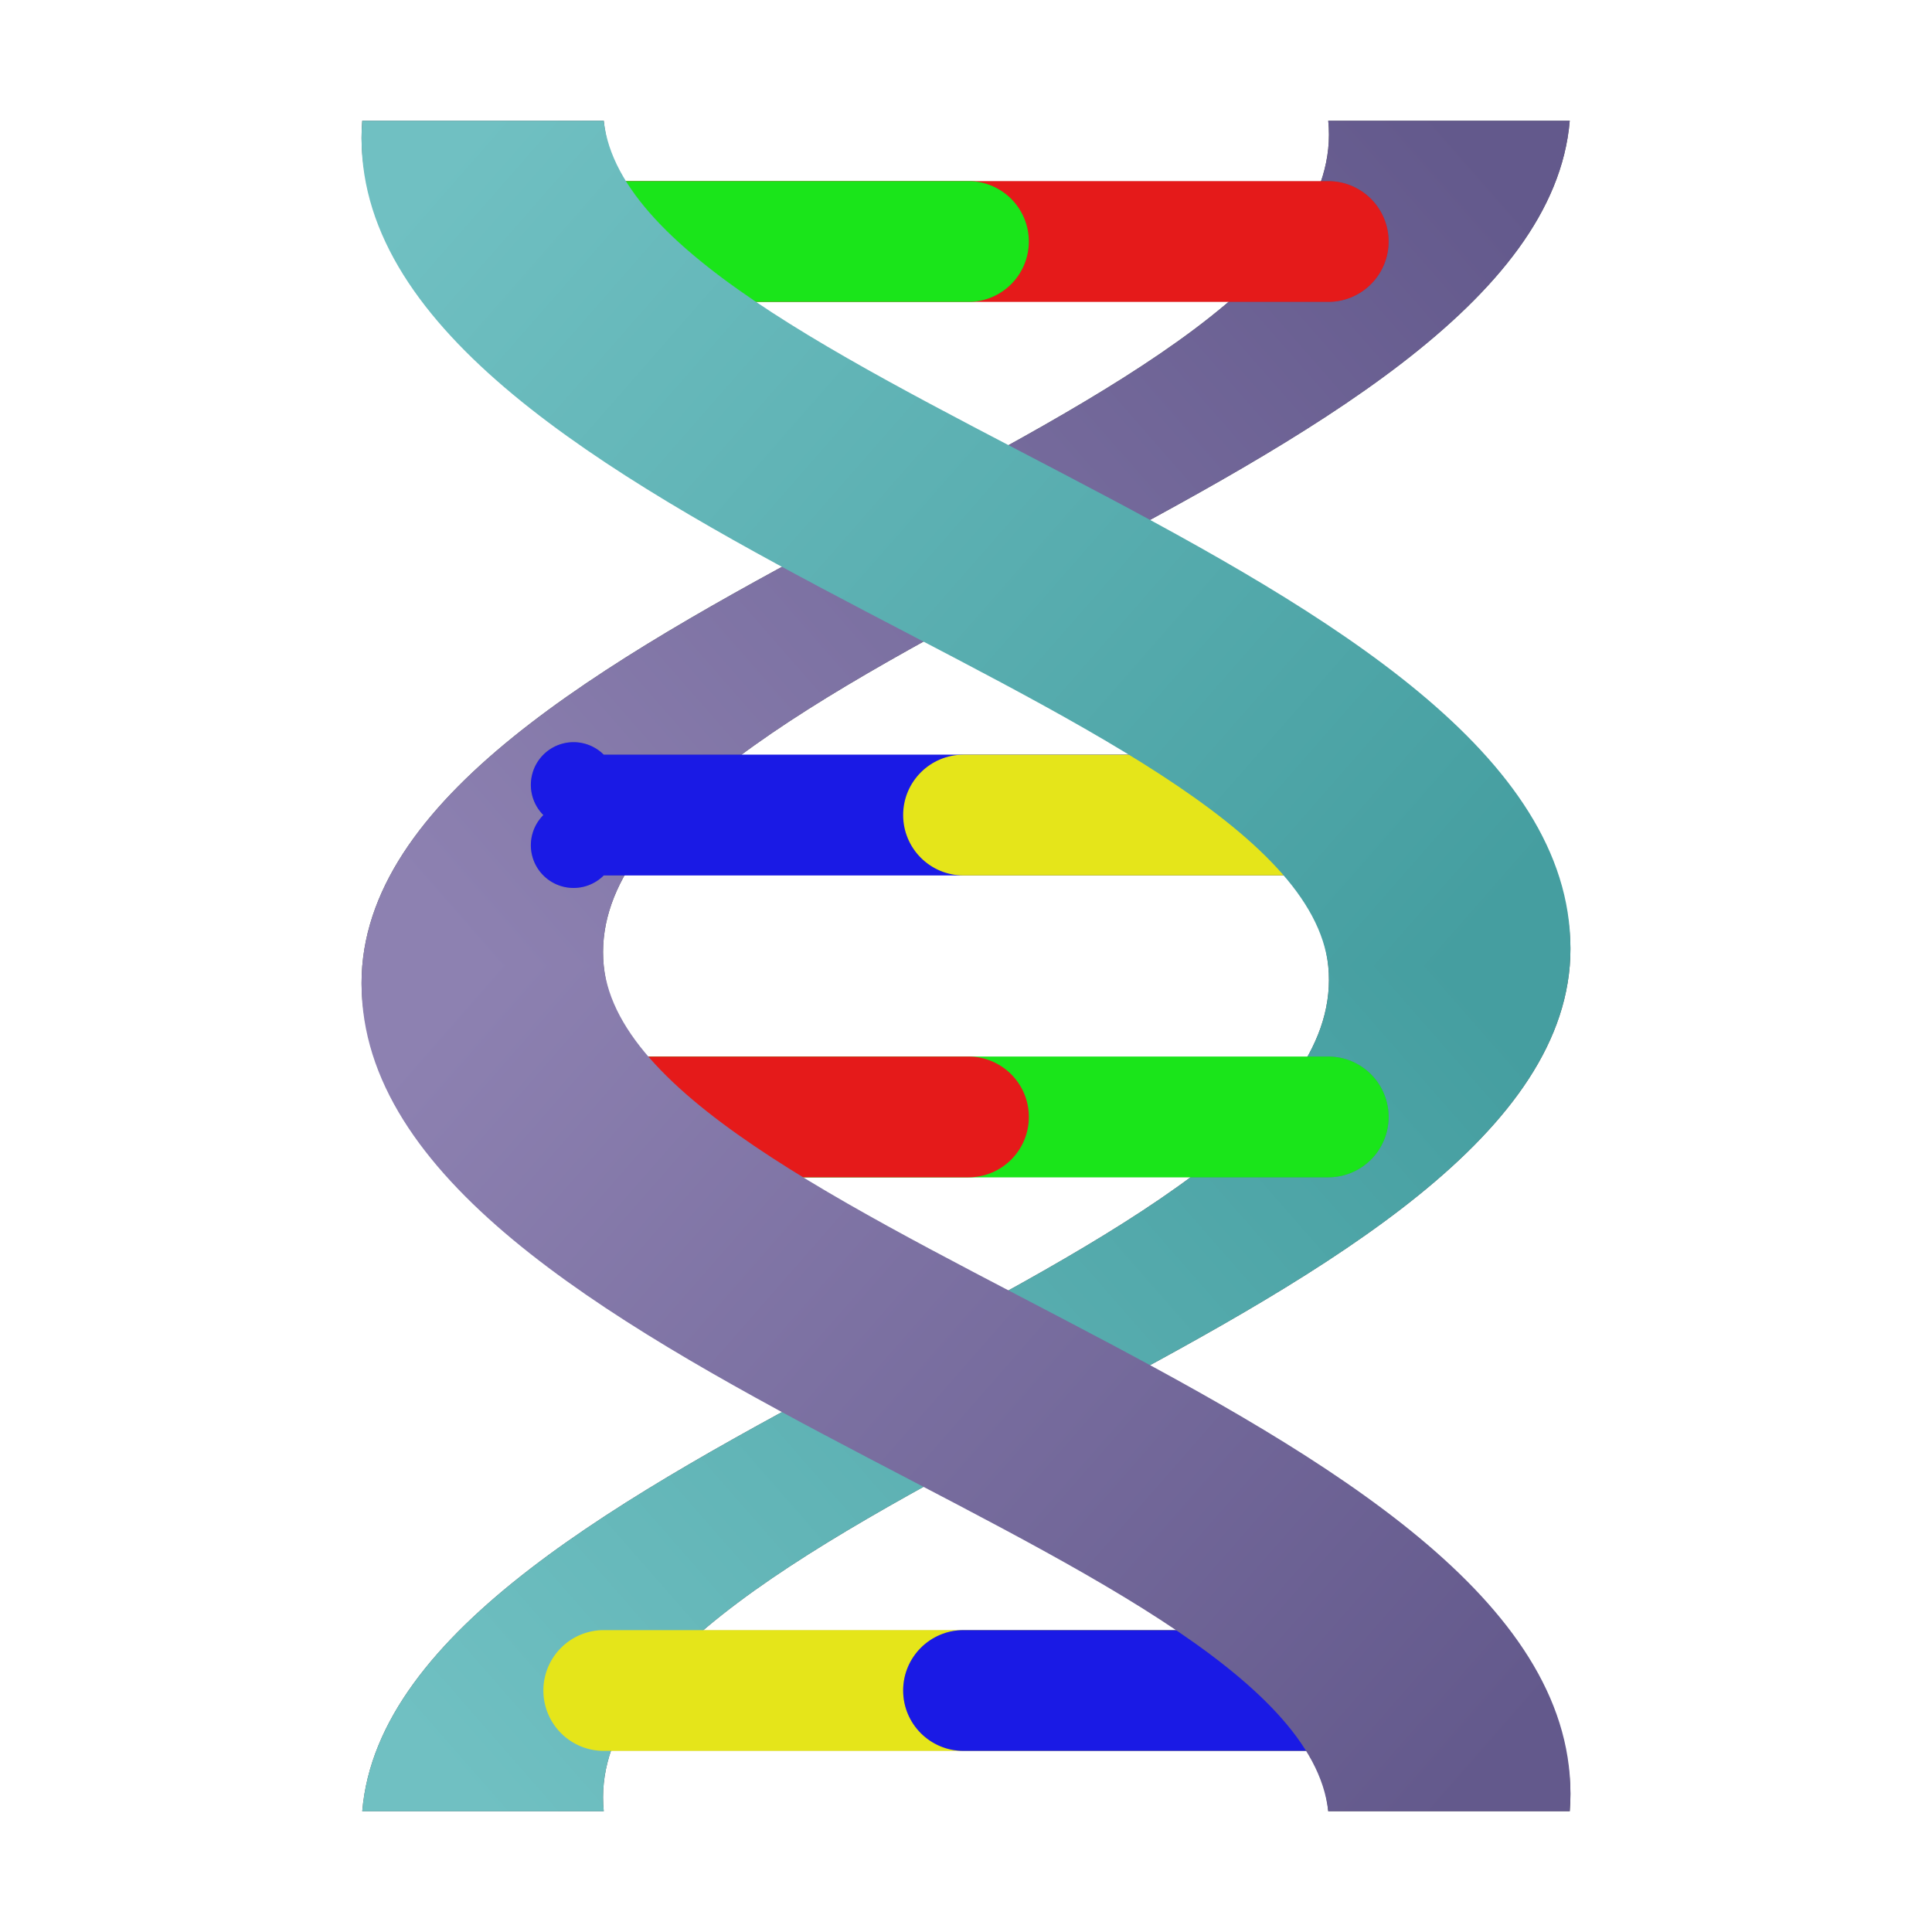 <?xml version="1.0" encoding="UTF-8" standalone="no"?>
<svg
   xmlns:dc="http://purl.org/dc/elements/1.1/"
   xmlns:cc="http://creativecommons.org/ns#"
   xmlns:rdf="http://www.w3.org/1999/02/22-rdf-syntax-ns#"
   xmlns:svg="http://www.w3.org/2000/svg"
   xmlns="http://www.w3.org/2000/svg"
   xmlns:xlink="http://www.w3.org/1999/xlink"
   xmlns:sodipodi="http://sodipodi.sourceforge.net/DTD/sodipodi-0.dtd"
   xmlns:inkscape="http://www.inkscape.org/namespaces/inkscape"
   inkscape:export-ydpi="96"
   inkscape:export-xdpi="96"
   inkscape:export-filename="C:\Users\chris\Pictures\Artwork\Icons\Xyaneon.Bioinformatics.FASTA.png"
   sodipodi:docname="Xyaneon.Bioinformatics.FASTA.svg"
   inkscape:version="1.0 (4035a4fb49, 2020-05-01)"
   id="svg8"
   version="1.1"
   viewBox="0 0 64 64"
   height="64"
   width="64">
  <title
     id="title4544">Xyaneon.Bioinformatics.FASTA</title>
  <defs
     id="defs2">
    <linearGradient
       inkscape:collect="always"
       id="linearGradient1682">
      <stop
         style="stop-color:#70c0c2;stop-opacity:1"
         offset="0"
         id="stop1678" />
      <stop
         style="stop-color:#459ea0;stop-opacity:1"
         offset="1"
         id="stop1680" />
    </linearGradient>
    <linearGradient
       inkscape:collect="always"
       id="linearGradient1676">
      <stop
         style="stop-color:#8d81b1;stop-opacity:1"
         offset="0"
         id="stop1672" />
      <stop
         style="stop-color:#63598c;stop-opacity:1"
         offset="1"
         id="stop1674" />
    </linearGradient>
    <linearGradient
       id="linearGradient1088"
       inkscape:collect="always">
      <stop
         id="stop1084"
         offset="0"
         style="stop-color:#8d81b1;stop-opacity:1" />
      <stop
         id="stop1086"
         offset="1"
         style="stop-color:#63598c;stop-opacity:1" />
    </linearGradient>
    <linearGradient
       id="linearGradient1072"
       inkscape:collect="always">
      <stop
         id="stop1068"
         offset="0"
         style="stop-color:#70c0c2;stop-opacity:1" />
      <stop
         id="stop1070"
         offset="1"
         style="stop-color:#459ea0;stop-opacity:1" />
    </linearGradient>
    <filter
       height="1.067"
       y="-0.034"
       width="1.094"
       x="-0.047"
       id="filter1048"
       style="color-interpolation-filters:sRGB"
       inkscape:collect="always">
      <feGaussianBlur
         id="feGaussianBlur1050"
         stdDeviation="0.784"
         inkscape:collect="always" />
    </filter>
    <filter
       height="1.067"
       y="-0.034"
       width="1.094"
       x="-0.047"
       id="filter1052"
       style="color-interpolation-filters:sRGB"
       inkscape:collect="always">
      <feGaussianBlur
         id="feGaussianBlur1054"
         stdDeviation="0.784"
         inkscape:collect="always" />
    </filter>
    <linearGradient
       gradientUnits="userSpaceOnUse"
       y2="1090.52"
       x2="48"
       y1="1062.52"
       x1="16"
       id="linearGradient1074"
       xlink:href="#linearGradient1682"
       inkscape:collect="always" />
    <linearGradient
       gradientUnits="userSpaceOnUse"
       y2="1090.52"
       x2="48"
       y1="1118.52"
       x1="16"
       id="linearGradient1082"
       xlink:href="#linearGradient1072"
       inkscape:collect="always" />
    <linearGradient
       gradientUnits="userSpaceOnUse"
       y2="1062.52"
       x2="48"
       y1="1090.52"
       x1="16"
       id="linearGradient1090"
       xlink:href="#linearGradient1088"
       inkscape:collect="always" />
    <linearGradient
       gradientUnits="userSpaceOnUse"
       y2="1118.52"
       x2="48"
       y1="1090.52"
       x1="16"
       id="linearGradient1098"
       xlink:href="#linearGradient1676"
       inkscape:collect="always" />
    <filter
       height="1.342"
       y="-0.171"
       width="1.085"
       x="-0.043"
       id="filter1634"
       style="color-interpolation-filters:sRGB"
       inkscape:collect="always">
      <feGaussianBlur
         id="feGaussianBlur1636"
         stdDeviation="0.285"
         inkscape:collect="always" />
    </filter>
    <filter
       height="1.342"
       y="-0.171"
       width="1.085"
       x="-0.043"
       id="filter1638"
       style="color-interpolation-filters:sRGB"
       inkscape:collect="always">
      <feGaussianBlur
         id="feGaussianBlur1640"
         stdDeviation="0.285"
         inkscape:collect="always" />
    </filter>
    <filter
       height="1.342"
       y="-0.171"
       width="1.049"
       x="-0.024"
       id="filter1642"
       style="color-interpolation-filters:sRGB"
       inkscape:collect="always">
      <feGaussianBlur
         id="feGaussianBlur1644"
         stdDeviation="0.285"
         inkscape:collect="always" />
    </filter>
    <filter
       height="1.342"
       y="-0.171"
       width="1.049"
       x="-0.024"
       id="filter1646"
       style="color-interpolation-filters:sRGB"
       inkscape:collect="always">
      <feGaussianBlur
         id="feGaussianBlur1648"
         stdDeviation="0.285"
         inkscape:collect="always" />
    </filter>
    <filter
       height="1.342"
       y="-0.171"
       width="1.085"
       x="-0.043"
       id="filter1650"
       style="color-interpolation-filters:sRGB"
       inkscape:collect="always">
      <feGaussianBlur
         id="feGaussianBlur1652"
         stdDeviation="0.285"
         inkscape:collect="always" />
    </filter>
    <filter
       height="1.342"
       y="-0.171"
       width="1.049"
       x="-0.024"
       id="filter1654"
       style="color-interpolation-filters:sRGB"
       inkscape:collect="always">
      <feGaussianBlur
         id="feGaussianBlur1656"
         stdDeviation="0.285"
         inkscape:collect="always" />
    </filter>
    <filter
       height="1.342"
       y="-0.171"
       width="1.085"
       x="-0.043"
       id="filter1658"
       style="color-interpolation-filters:sRGB"
       inkscape:collect="always">
      <feGaussianBlur
         id="feGaussianBlur1660"
         stdDeviation="0.285"
         inkscape:collect="always" />
    </filter>
    <filter
       height="1.342"
       y="-0.171"
       width="1.049"
       x="-0.024"
       id="filter1662"
       style="color-interpolation-filters:sRGB"
       inkscape:collect="always">
      <feGaussianBlur
         id="feGaussianBlur1664"
         stdDeviation="0.285"
         inkscape:collect="always" />
    </filter>
  </defs>
  <sodipodi:namedview
     inkscape:guide-bbox="true"
     showguides="true"
     inkscape:document-rotation="0"
     inkscape:snap-text-baseline="true"
     inkscape:snap-object-midpoints="true"
     inkscape:bbox-paths="true"
     inkscape:snap-bbox="false"
     inkscape:window-maximized="1"
     inkscape:window-y="-8"
     inkscape:window-x="-8"
     inkscape:window-height="1017"
     inkscape:window-width="1920"
     inkscape:pagecheckerboard="true"
     units="px"
     showgrid="true"
     inkscape:current-layer="layer1"
     inkscape:document-units="px"
     inkscape:cy="31.562834"
     inkscape:cx="32"
     inkscape:zoom="12.921875"
     inkscape:pageshadow="2"
     inkscape:pageopacity="0.0"
     borderopacity="1.0"
     bordercolor="#666666"
     pagecolor="#ffffff"
     id="base">
    <inkscape:grid
       empspacing="4"
       id="grid3713"
       type="xygrid" />
    <sodipodi:guide
       id="guide1056"
       orientation="0,-1"
       position="32,32" />
    <sodipodi:guide
       id="guide1058"
       orientation="1,0"
       position="32,32" />
    <sodipodi:guide
       id="guide1060"
       orientation="1,0"
       position="12,32" />
    <sodipodi:guide
       id="guide1062"
       orientation="1,0"
       position="20,32" />
    <sodipodi:guide
       id="guide1064"
       orientation="1,0"
       position="44,32" />
    <sodipodi:guide
       id="guide1066"
       orientation="1,0"
       position="52,32" />
  </sodipodi:namedview>
  <g
     sodipodi:insensitive="true"
     inkscape:label="Background shadow"
     id="layer2"
     inkscape:groupmode="layer">
    <path
       d="M 44,4 C 45,14 13,20 12,32 11,44 43,50 44,60 h 8 C 53,48 21,42 20,32 19,22 51,16 52,4 Z"
       style="opacity:0.81;fill:#000000;fill-opacity:1;stroke:none;stroke-width:0.707px;stroke-linecap:butt;stroke-linejoin:miter;stroke-opacity:1;filter:url(#filter1052)"
       id="path902" />
    <path
       d="M 12,4 C 11,16 43,22 44,32 45,42 13,48 12,60 h 8 C 19,50 51,44 52,32 53,20 21,14 20,4 Z"
       style="opacity:0.81;fill:#000000;fill-opacity:1;stroke:none;stroke-width:0.707px;stroke-linecap:butt;stroke-linejoin:miter;stroke-opacity:1;filter:url(#filter1048)"
       id="path904" />
  </g>
  <g
     style="display:inline"
     transform="translate(0,-1058.52)"
     id="layer1"
     inkscape:groupmode="layer"
     inkscape:label="Layer 1">
    <path
       sodipodi:nodetypes="ccccc"
       id="path895"
       d="m 12,1090.52 c 1,-12 33,-18 32,-28 h 8 c -1,12 -33,18 -32,28 z"
       style="fill:url(#linearGradient1090);fill-opacity:1;stroke:none;stroke-width:0.707px;stroke-linecap:butt;stroke-linejoin:miter;stroke-opacity:1" />
    <path
       d="m 44.049,1087.52 a -2,-2 0 0 0 1.951,-2 -2,-2 0 0 0 -2,-2 H 20 a -2,-2 0 0 0 -2,2 -2,-2 0 0 0 2,2 H 20.049 44 a -2,-2 0 0 0 0.049,0 z"
       style="opacity:0.377;fill:#000000;fill-opacity:1;stroke:none;stroke-width:2;stroke-opacity:0.79;filter:url(#filter1662)"
       id="path1138" />
    <path
       id="path1126"
       style="opacity:1;fill:#1a1ae5;fill-opacity:1;stroke:none;stroke-width:2;stroke-opacity:0.79"
       d="m 44.049,1087.52 a -2,-2 0 0 0 1.951,-2 -2,-2 0 0 0 -2,-2 H 20 a -2,-2 0 0 0 -2,2 -2,-2 0 0 0 2,2 H 20.049 44 a -2,-2 0 0 0 0.049,0 z" />
    <path
       sodipodi:nodetypes="scscssccss"
       id="path1140"
       style="opacity:0.377;fill:#000000;fill-opacity:1;stroke:none;stroke-width:2;stroke-opacity:0.79;filter:url(#filter1658)"
       d="m 44.049,1087.52 c 1.085,-0.026 1.951,-0.914 1.951,-2 0,-1.105 -0.895,-2 -2,-2 H 31.918 c -1.105,0 -2,0.895 -2,2 -10e-7,1.105 0.895,2 2,2 H 31.967 44 c 0.016,2e-4 0.033,2e-4 0.049,0 z" />
    <path
       d="m 44.049,1087.52 c 1.085,-0.026 1.951,-0.914 1.951,-2 0,-1.105 -0.895,-2 -2,-2 H 31.918 c -1.105,0 -2,0.895 -2,2 -10e-7,1.105 0.895,2 2,2 H 31.967 44 c 0.016,2e-4 0.033,2e-4 0.049,0 z"
       style="opacity:1;fill:#e5e51a;fill-opacity:1;stroke:none;stroke-width:2;stroke-opacity:0.79"
       id="path1128"
       sodipodi:nodetypes="scscssccss" />
    <path
       d="m 19.951,1064.52 a 2,2 0 0 0 -1.951,2 2,2 0 0 0 2,2 h 24 a 2,2 0 0 0 2,-2 2,2 0 0 0 -2,-2 H 43.951 20 a 2,2 0 0 0 -0.049,0 z"
       style="opacity:0.377;fill:#000000;fill-opacity:1;stroke:none;stroke-width:2;stroke-opacity:0.79;filter:url(#filter1654)"
       id="path1142" />
    <path
       id="path1130"
       style="opacity:1;fill:#e51a1a;fill-opacity:1;stroke:none;stroke-width:2;stroke-opacity:0.79"
       d="m 19.951,1064.52 a 2,2 0 0 0 -1.951,2 2,2 0 0 0 2,2 h 24 a 2,2 0 0 0 2,-2 2,2 0 0 0 -2,-2 H 43.951 20 a 2,2 0 0 0 -0.049,0 z" />
    <path
       sodipodi:nodetypes="scscssccss"
       id="path1144"
       style="opacity:0.377;fill:#000000;fill-opacity:1;stroke:none;stroke-width:2;stroke-opacity:0.79;filter:url(#filter1650)"
       d="m 19.951,1064.52 c -1.085,0.026 -1.951,0.914 -1.951,2 0,1.105 0.895,2 2,2 h 12.082 c 1.105,0 2,-0.895 2,-2 10e-7,-1.105 -0.895,-2 -2,-2 H 32.033 20 c -0.016,-2e-4 -0.033,-2e-4 -0.049,0 z" />
    <path
       d="m 19.951,1064.52 c -1.085,0.026 -1.951,0.914 -1.951,2 0,1.105 0.895,2 2,2 h 12.082 c 1.105,0 2,-0.895 2,-2 10e-7,-1.105 -0.895,-2 -2,-2 H 32.033 20 c -0.016,-2e-4 -0.033,-2e-4 -0.049,0 z"
       style="opacity:1;fill:#1ae51a;fill-opacity:1;stroke:none;stroke-width:2;stroke-opacity:0.79"
       id="path1132"
       sodipodi:nodetypes="scscssccss" />
    <path
       id="path1146"
       style="opacity:0.377;fill:#000000;fill-opacity:1;stroke:none;stroke-width:2;stroke-opacity:0.79;filter:url(#filter1646)"
       d="m 44.049,1116.52 a 2,2 0 0 0 1.951,-2 2,2 0 0 0 -2,-2 H 20 a 2,2 0 0 0 -2,2 2,2 0 0 0 2,2 H 20.049 44 a 2,2 0 0 0 0.049,0 z" />
    <path
       style="fill:url(#linearGradient1082);fill-opacity:1.0;stroke:none;stroke-width:0.707px;stroke-linecap:butt;stroke-linejoin:miter;stroke-opacity:1"
       d="m 12,1118.52 c 1,-12 33,-18 32,-28 h 8 c -1,12 -33,18 -32,28 z"
       id="path897"
       sodipodi:nodetypes="ccccc" />
    <path
       id="path1148"
       style="opacity:0.377;fill:#000000;fill-opacity:1;stroke:none;stroke-width:2;stroke-opacity:0.79;filter:url(#filter1642)"
       d="m 19.951,1093.52 a 2,2 0 0 0 -1.951,2 2,2 0 0 0 2,2 h 24 a 2,2 0 0 0 2,-2 2,2 0 0 0 -2,-2 H 43.951 20 a 2,2 0 0 0 -0.049,0 z" />
    <path
       d="m 44.049,1116.52 a 2,2 0 0 0 1.951,-2 2,2 0 0 0 -2,-2 H 20 a 2,2 0 0 0 -2,2 2,2 0 0 0 2,2 H 20.049 44 a 2,2 0 0 0 0.049,0 z"
       style="opacity:1;fill:#e5e51a;fill-opacity:1;stroke:none;stroke-width:2;stroke-opacity:0.79"
       id="path1134" />
    <path
       d="m 19.951,1093.52 c -1.085,0.026 -1.951,0.914 -1.951,2 0,1.105 0.895,2 2,2 h 12.082 c 1.105,0 2,-0.895 2,-2 10e-7,-1.105 -0.895,-2 -2,-2 H 32.033 20 c -0.016,-2e-4 -0.033,-2e-4 -0.049,0 z"
       style="opacity:0.377;fill:#000000;fill-opacity:1;stroke:none;stroke-width:2;stroke-opacity:0.79;filter:url(#filter1638)"
       id="path1150"
       sodipodi:nodetypes="scscssccss" />
    <path
       d="m 19.951,1093.52 a 2,2 0 0 0 -1.951,2 2,2 0 0 0 2,2 h 24 a 2,2 0 0 0 2,-2 2,2 0 0 0 -2,-2 H 43.951 20 a 2,2 0 0 0 -0.049,0 z"
       style="opacity:1;fill:#1ae51a;fill-opacity:1;stroke:none;stroke-width:2;stroke-opacity:0.79"
       id="rect1102" />
    <path
       d="m 44.049,1116.52 c 1.085,-0.026 1.951,-0.914 1.951,-2 0,-1.105 -0.895,-2 -2,-2 H 31.918 c -1.105,0 -2,0.895 -2,2 -10e-7,1.105 0.895,2 2,2 H 31.967 44 c 0.016,2e-4 0.033,2e-4 0.049,0 z"
       style="opacity:0.377;fill:#000000;fill-opacity:1;stroke:none;stroke-width:2;stroke-opacity:0.79;filter:url(#filter1634)"
       id="path1152"
       sodipodi:nodetypes="scscssccss" />
    <path
       sodipodi:nodetypes="scscssccss"
       id="path1124"
       style="opacity:1;fill:#e51a1a;fill-opacity:1;stroke:none;stroke-width:2;stroke-opacity:0.79"
       d="m 19.951,1093.52 c -1.085,0.026 -1.951,0.914 -1.951,2 0,1.105 0.895,2 2,2 h 12.082 c 1.105,0 2,-0.895 2,-2 10e-7,-1.105 -0.895,-2 -2,-2 H 32.033 20 c -0.016,-2e-4 -0.033,-2e-4 -0.049,0 z" />
    <path
       sodipodi:nodetypes="scscssccss"
       id="path1136"
       style="opacity:1;fill:#1a1ae5;fill-opacity:1;stroke:none;stroke-width:2;stroke-opacity:0.79"
       d="m 44.049,1116.52 c 1.085,-0.026 1.951,-0.914 1.951,-2 0,-1.105 -0.895,-2 -2,-2 H 31.918 c -1.105,0 -2,0.895 -2,2 -10e-7,1.105 0.895,2 2,2 H 31.967 44 c 0.016,2e-4 0.033,2e-4 0.049,0 z" />
    <path
       style="fill:url(#linearGradient1098);fill-opacity:1;stroke:none;stroke-width:0.707px;stroke-linecap:butt;stroke-linejoin:miter;stroke-opacity:1"
       d="m 12,1090.52 c -1,13 31,19 32,28 h 8 c 1,-13 -31,-19 -32,-28 z"
       id="path899"
       sodipodi:nodetypes="ccccc" />
    <path
       sodipodi:nodetypes="ccccc"
       id="path893"
       d="m 12,1062.52 c -1,13 31,19 32,28 h 8 c 1,-13 -31,-19 -32,-28 z"
       style="fill:url(#linearGradient1074);fill-opacity:1;stroke:none;stroke-width:0.707px;stroke-linecap:butt;stroke-linejoin:miter;stroke-opacity:1" />
  </g>
</svg>
